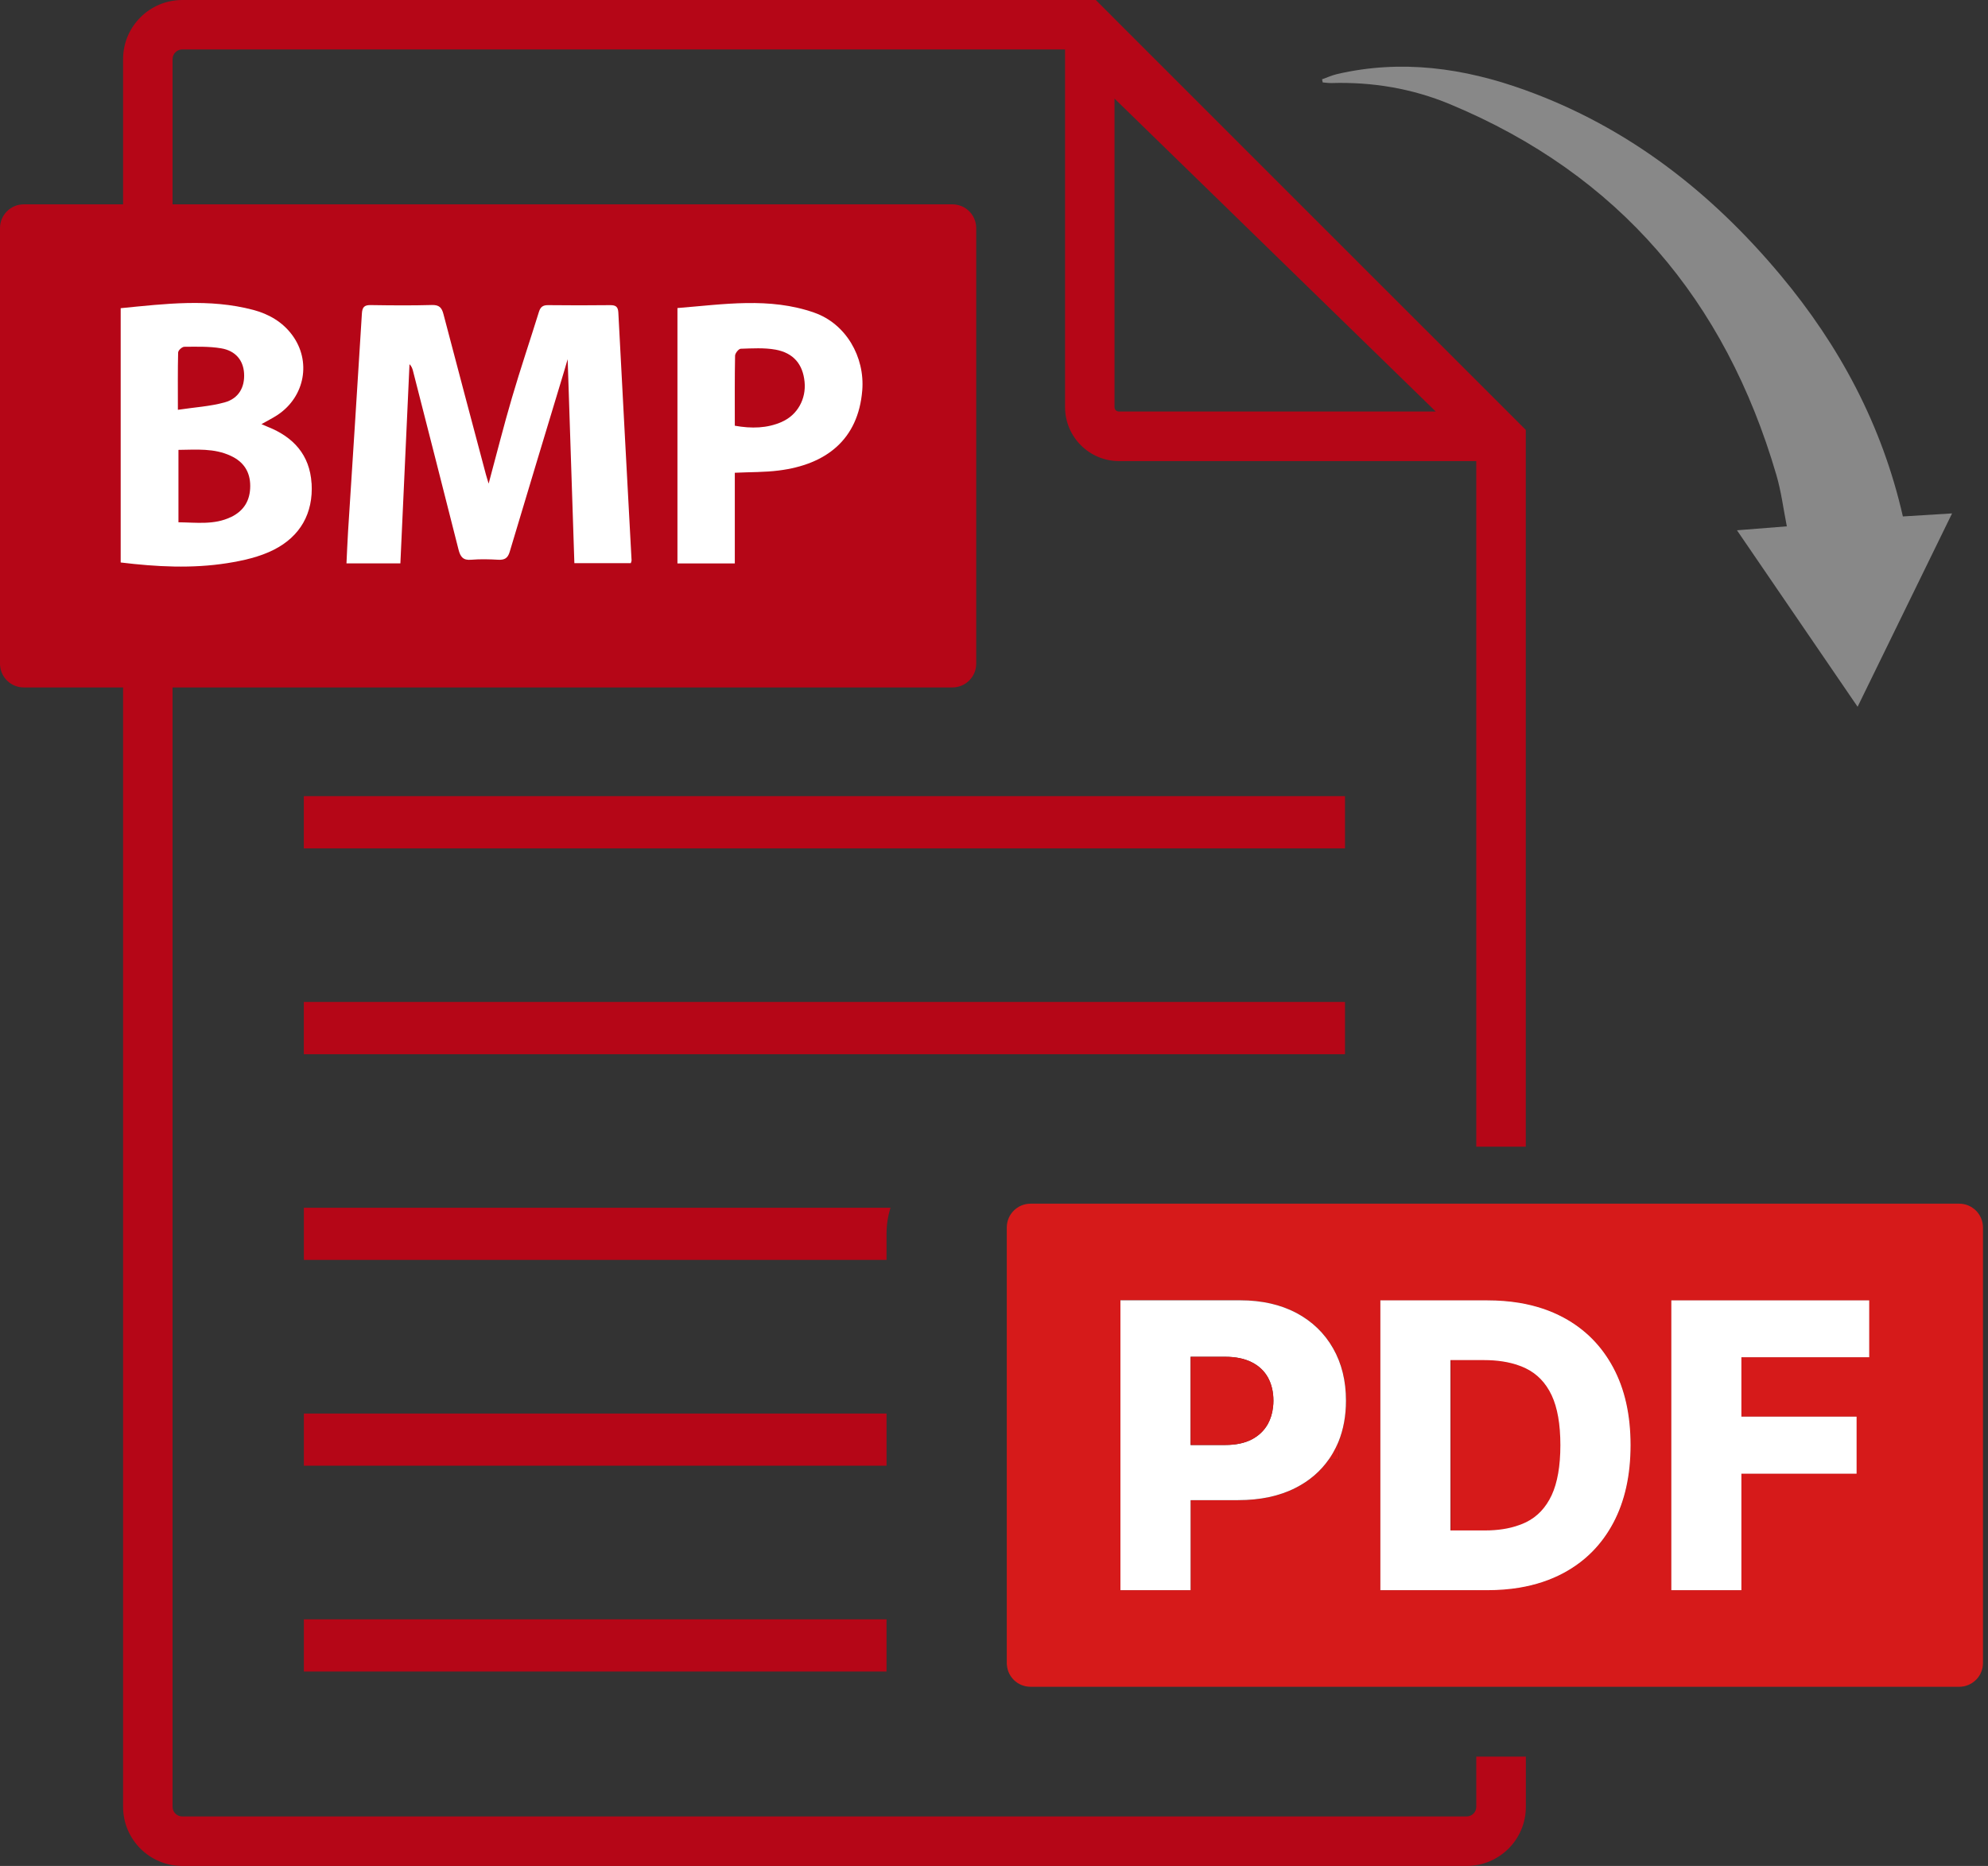 <svg width="98" height="92" viewBox="0 0 98 92" fill="none" xmlns="http://www.w3.org/2000/svg">
<rect x="0" y="0" width="98" height="92" fill="#333333" stroke="none"/>
<path d="M73.643 64.43H72.771V67.375H73.471C74.137 67.375 74.721 67.465 75.215 67.647V64.552C74.721 64.471 74.196 64.43 73.643 64.43ZM73.518 75.774H72.771V78.718H73.652C74.203 78.718 74.725 78.678 75.215 78.596V75.508C74.728 75.686 74.162 75.774 73.518 75.774ZM75.215 56.537V21.196L73.606 19.587L64.612 10.597L55.657 1.641L54.019 0H8.985C7.375 0 6.068 1.31 6.068 2.91V89.087C6.068 90.693 7.375 92 8.985 92H72.299C73.912 92 75.218 90.693 75.218 89.087V86.608H72.774V89.087C72.774 89.349 72.561 89.559 72.299 89.559H8.985C8.725 89.559 8.507 89.349 8.507 89.087V2.91C8.507 2.651 8.725 2.438 8.985 2.438H52.503V20.074C52.503 21.54 53.697 22.734 55.163 22.734H72.774V56.537H75.218H75.215ZM55.16 20.29C55.038 20.29 54.941 20.196 54.941 20.074V4.861L70.777 20.29H55.16Z" fill="#B50617"/>
<path d="M76.932 71.254C76.932 72.282 76.788 73.104 76.504 73.72C76.216 74.336 75.797 74.783 75.241 75.055C75.131 75.108 75.019 75.155 74.903 75.195C74.416 75.374 73.85 75.461 73.206 75.461H71.512V67.062H73.159C73.825 67.062 74.409 67.153 74.903 67.334C75.016 67.374 75.122 67.418 75.225 67.468C75.788 67.74 76.213 68.184 76.501 68.794C76.788 69.406 76.932 70.225 76.932 71.254Z" fill="#D61A1A"/>
<path d="M66.303 49.401H14.977V51.977H66.303V49.401Z" fill="#B50617"/>
<path d="M66.303 39.254H14.977V41.83H66.303V39.254Z" fill="#B50617"/>
<path d="M14.979 59.547H43.899C43.771 59.954 43.702 60.385 43.702 60.835V62.12H14.979V59.547Z" fill="#B50617"/>
<path d="M43.702 69.694H14.979V72.266H43.702V69.694Z" fill="#B50617"/>
<path d="M43.699 82.313C43.699 82.347 43.699 82.379 43.702 82.413H14.979V79.84H43.702V82.313H43.699Z" fill="#B50617"/>
<path d="M48.123 11.247V32.724C48.123 33.371 47.597 33.894 46.95 33.894H1.172C0.56 33.894 0.056 33.425 0.006 32.825C0 32.793 0 32.759 0 32.724V11.247C0 10.6 0.525 10.075 1.172 10.075H46.95C47.597 10.075 48.123 10.6 48.123 11.247Z" fill="#B50617"/>
<path d="M85.63 26.145C86.514 26.076 87.243 26.017 88.083 25.951C87.912 25.082 87.805 24.222 87.564 23.406C85.051 14.817 79.806 8.605 71.482 5.139C69.622 4.364 67.653 4.032 65.624 4.095C65.484 4.098 65.343 4.073 65.205 4.064C65.193 4.014 65.183 3.964 65.171 3.91C65.418 3.823 65.655 3.714 65.906 3.654C69.081 2.916 72.163 3.351 75.177 4.439C80.253 6.27 84.351 9.471 87.777 13.572C90.684 17.052 92.778 20.959 93.804 25.463C94.557 25.416 95.301 25.369 96.229 25.313C94.657 28.53 93.147 31.627 91.572 34.847C89.568 31.915 87.633 29.086 85.62 26.138L85.63 26.145Z" fill="#888888"/>
<path d="M65.706 71.644C65.643 71.751 65.578 71.854 65.509 71.951H65.981V71.091C65.9 71.282 65.809 71.466 65.706 71.644Z" fill="#D61A1A"/>
<path d="M92.145 66.918V64.114H82.389V78.403H85.844V72.66H91.523V69.847H85.844V66.918H92.145ZM77.085 64.968C76.432 64.615 75.7 64.371 74.891 64.236C74.397 64.155 73.871 64.114 73.318 64.114H68.045V78.403H73.328C73.878 78.403 74.4 78.362 74.891 78.281C75.7 78.146 76.432 77.902 77.088 77.549C78.144 76.98 78.957 76.158 79.526 75.089C80.095 74.02 80.379 72.739 80.379 71.251C80.379 69.763 80.095 68.49 79.523 67.425C78.951 66.356 78.138 65.537 77.085 64.968ZM76.491 73.717C76.203 74.333 75.784 74.78 75.228 75.052C75.119 75.105 75.006 75.152 74.891 75.192C74.403 75.371 73.837 75.458 73.193 75.458H71.499V67.059H73.146C73.812 67.059 74.397 67.15 74.891 67.331C75.003 67.371 75.109 67.415 75.213 67.465C75.775 67.737 76.2 68.181 76.488 68.791C76.775 69.403 76.919 70.222 76.919 71.251C76.919 72.279 76.775 73.101 76.491 73.717Z" fill="#D61A1A"/>
<path d="M96.58 59.347H50.802C50.155 59.347 49.63 59.873 49.63 60.52V81.997C49.63 82.032 49.63 82.066 49.636 82.097C49.686 82.698 50.189 83.166 50.802 83.166H96.58C97.227 83.166 97.752 82.644 97.752 81.997V60.52C97.752 59.873 97.227 59.347 96.58 59.347ZM65.981 71.091V71.951H65.509C65.097 72.542 64.55 73.014 63.868 73.358C63.074 73.764 62.127 73.964 61.033 73.964H58.692V78.403H55.234V64.111H61.139C62.208 64.111 63.134 64.324 63.912 64.736C64.69 65.152 65.293 65.734 65.716 66.474C66.141 67.218 66.353 68.078 66.353 69.059C66.353 69.806 66.228 70.485 65.981 71.091ZM79.529 75.089C78.96 76.158 78.147 76.98 77.091 77.549C76.434 77.903 75.703 78.146 74.893 78.281C74.402 78.362 73.88 78.403 73.33 78.403H68.047V64.114H73.321C73.874 64.114 74.399 64.155 74.893 64.236C75.703 64.371 76.434 64.615 77.087 64.968C78.141 65.537 78.954 66.356 79.525 67.425C80.097 68.49 80.382 69.766 80.382 71.251C80.382 72.735 80.097 74.02 79.529 75.089ZM92.148 66.918H85.846V69.847H91.526V72.66H85.846V78.403H82.392V64.114H92.148V66.918Z" fill="#D61A1A"/>
<path d="M65.706 71.644C65.643 71.751 65.578 71.854 65.509 71.951H65.981V71.091C65.9 71.282 65.809 71.466 65.706 71.644Z" fill="#D61A1A"/>
<path d="M92.145 66.918V64.114H82.389V78.403H85.844V72.66H91.523V69.847H85.844V66.918H92.145ZM77.085 64.968C76.432 64.615 75.7 64.371 74.891 64.236C74.397 64.155 73.871 64.114 73.318 64.114H68.045V78.403H73.328C73.878 78.403 74.4 78.362 74.891 78.281C75.7 78.146 76.432 77.902 77.088 77.549C78.144 76.98 78.957 76.158 79.526 75.089C80.095 74.02 80.379 72.739 80.379 71.251C80.379 69.763 80.095 68.49 79.523 67.425C78.951 66.356 78.138 65.537 77.085 64.968ZM76.491 73.717C76.203 74.333 75.784 74.78 75.228 75.052C75.119 75.105 75.006 75.152 74.891 75.192C74.403 75.371 73.837 75.458 73.193 75.458H71.499V67.059H73.146C73.812 67.059 74.397 67.15 74.891 67.331C75.003 67.371 75.109 67.415 75.213 67.465C75.775 67.737 76.2 68.181 76.488 68.791C76.775 69.403 76.919 70.222 76.919 71.251C76.919 72.279 76.775 73.101 76.491 73.717Z" fill="#D61A1A"/>
<path d="M65.713 66.474C65.291 65.734 64.688 65.152 63.91 64.736C63.131 64.324 62.206 64.111 61.137 64.111H55.232V78.403H58.69V73.964H61.031C62.125 73.964 63.072 73.764 63.866 73.358C64.547 73.014 65.094 72.542 65.507 71.951C65.576 71.854 65.641 71.751 65.704 71.644C65.807 71.466 65.898 71.282 65.979 71.091C66.226 70.485 66.351 69.806 66.351 69.059C66.351 68.078 66.138 67.218 65.713 66.474ZM62.5 70.207C62.316 70.535 62.05 70.791 61.7 70.972C61.35 71.154 60.912 71.244 60.393 71.244H58.69V66.896H60.393C60.909 66.896 61.343 66.984 61.697 67.162C62.05 67.337 62.316 67.587 62.5 67.912C62.678 68.237 62.772 68.619 62.772 69.059C62.772 69.169 62.766 69.275 62.753 69.378C62.719 69.685 62.634 69.96 62.5 70.207Z" fill="white"/>
<path d="M62.776 69.059C62.776 69.169 62.77 69.275 62.757 69.378C62.723 69.685 62.638 69.96 62.504 70.207C62.319 70.535 62.054 70.791 61.704 70.972C61.353 71.154 60.916 71.244 60.397 71.244H58.693V66.896H60.397C60.913 66.896 61.347 66.984 61.7 67.162C62.054 67.337 62.319 67.587 62.504 67.912C62.682 68.237 62.776 68.619 62.776 69.059Z" fill="#D61A1A"/>
<path d="M79.524 67.425C78.952 66.356 78.139 65.537 77.086 64.968C76.433 64.615 75.701 64.371 74.891 64.236C74.398 64.155 73.873 64.114 73.319 64.114H68.046V78.403H73.329C73.879 78.403 74.401 78.362 74.891 78.281C75.701 78.146 76.433 77.903 77.089 77.549C78.145 76.98 78.958 76.158 79.527 75.089C80.096 74.02 80.38 72.739 80.38 71.251C80.38 69.763 80.096 68.49 79.524 67.425ZM76.492 73.717C76.204 74.333 75.785 74.78 75.229 75.052C75.12 75.105 75.007 75.152 74.891 75.192C74.404 75.371 73.838 75.458 73.194 75.458H71.5V67.059H73.147C73.813 67.059 74.398 67.15 74.891 67.331C75.004 67.371 75.11 67.415 75.213 67.465C75.776 67.737 76.201 68.181 76.489 68.791C76.776 69.403 76.92 70.222 76.92 71.251C76.92 72.279 76.776 73.101 76.492 73.717Z" fill="white"/>
<path d="M92.144 66.918V64.114H82.389V78.403H85.843V72.66H91.522V69.847H85.843V66.918H92.144Z" fill="white"/>
<path d="M31.134 27.633C31.134 27.664 31.118 27.695 31.096 27.767H28.314C28.205 24.46 28.096 21.159 27.983 17.711C27.892 18.02 27.839 18.202 27.786 18.38C26.898 21.321 26.004 24.263 25.126 27.207C25.032 27.523 24.873 27.614 24.563 27.598C24.119 27.573 23.672 27.561 23.232 27.598C22.828 27.636 22.694 27.454 22.604 27.101C21.866 24.169 21.112 21.24 20.365 18.311C20.334 18.189 20.3 18.07 20.187 17.955C20.037 21.221 19.887 24.485 19.737 27.776H17.08C17.105 27.239 17.127 26.72 17.158 26.204C17.386 22.622 17.621 19.043 17.84 15.46C17.858 15.142 17.962 15.035 18.28 15.042C19.284 15.057 20.29 15.067 21.294 15.038C21.653 15.029 21.778 15.17 21.86 15.485C22.55 18.124 23.254 20.759 23.954 23.397C23.985 23.516 24.026 23.631 24.088 23.844C24.488 22.362 24.835 20.977 25.238 19.608C25.654 18.189 26.129 16.789 26.567 15.376C26.642 15.135 26.761 15.042 27.02 15.045C28.039 15.057 29.061 15.057 30.084 15.045C30.346 15.045 30.465 15.117 30.481 15.401C30.693 19.477 30.915 23.553 31.134 27.629V27.633Z" fill="white"/>
<path d="M15.358 23.831C15.271 22.428 14.464 21.546 13.195 21.043C13.111 21.009 13.026 20.968 12.889 20.912C13.192 20.74 13.451 20.612 13.692 20.452C15.039 19.549 15.355 17.795 14.398 16.511C13.917 15.864 13.239 15.479 12.482 15.279C10.319 14.707 8.144 14.979 5.949 15.195V27.733C7.722 27.948 9.466 28.039 11.197 27.767C11.985 27.642 12.801 27.46 13.501 27.104C14.795 26.448 15.449 25.313 15.361 23.831H15.358ZM8.784 17.373C8.784 17.273 8.978 17.098 9.084 17.098C9.688 17.095 10.303 17.073 10.897 17.173C11.616 17.292 11.995 17.77 12.032 18.408C12.073 19.086 11.77 19.649 11.072 19.84C10.36 20.037 9.603 20.08 8.769 20.205C8.769 19.143 8.759 18.258 8.781 17.373H8.784ZM11.382 25.494C10.557 25.891 9.688 25.76 8.797 25.751V22.181C9.691 22.172 10.56 22.09 11.382 22.478C12.013 22.772 12.335 23.266 12.335 23.96C12.335 24.669 12.029 25.185 11.382 25.497V25.494Z" fill="white"/>
<path d="M40.146 15.417C37.927 14.638 35.667 15.007 33.395 15.188V27.779H36.223V23.309C36.992 23.272 37.702 23.288 38.399 23.197C40.706 22.906 42.309 21.69 42.506 19.243C42.638 17.595 41.7 15.961 40.143 15.417H40.146ZM38.546 20.799C37.815 21.121 37.049 21.137 36.223 20.99C36.223 19.808 36.214 18.674 36.236 17.539C36.236 17.417 36.414 17.198 36.514 17.195C37.086 17.177 37.674 17.139 38.23 17.239C39.121 17.402 39.578 17.964 39.662 18.827C39.746 19.671 39.309 20.462 38.546 20.796V20.799Z" fill="white"/>
</svg>
